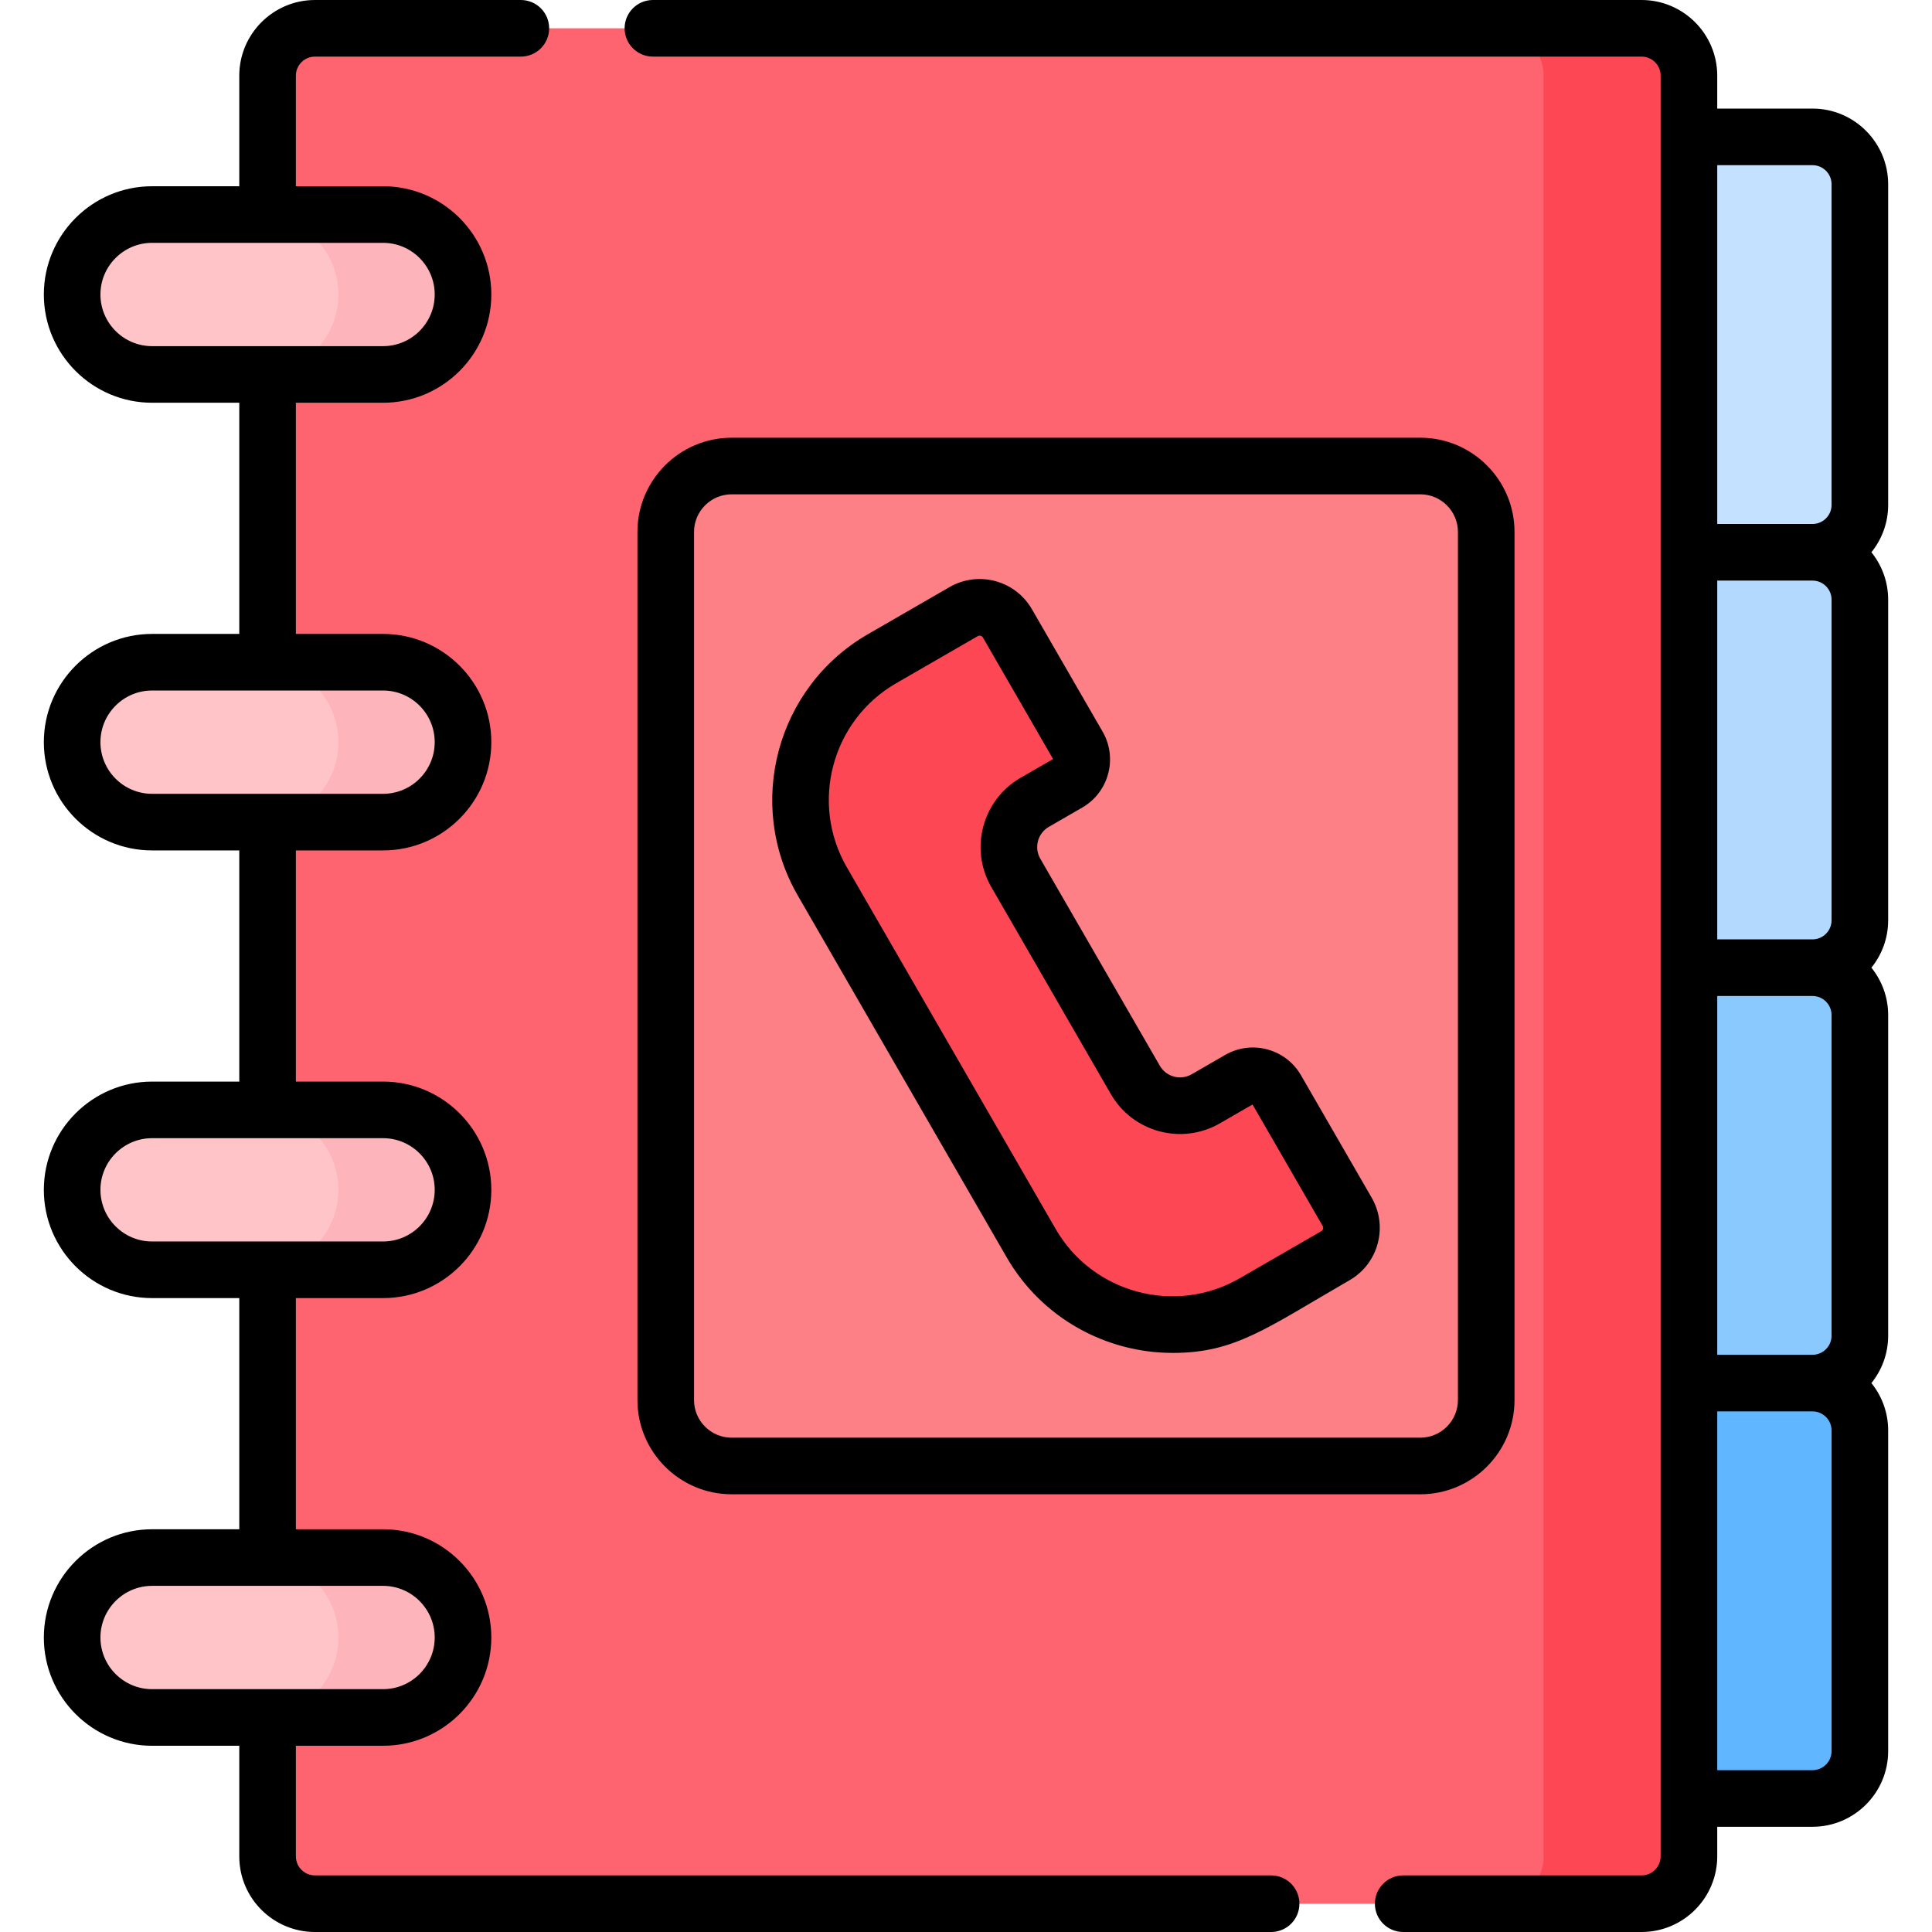 <svg id="Capa_1" enable-background="new 0 0 512 512" height="512" viewBox="0 0 512 512" width="512" xmlns="http://www.w3.org/2000/svg"><g><g><path d="m480.326 146.359h-76.381v-110.085h76.381c6.934 0 12.556 5.621 12.556 12.556v84.974c0 6.934-5.622 12.555-12.556 12.555z" fill="#c4e2ff"/><path d="m480.326 256.445h-76.381v-110.086h76.381c6.934 0 12.556 5.621 12.556 12.556v84.974c0 6.934-5.622 12.556-12.556 12.556z" fill="#b3dafe"/><path d="m480.326 366.53h-76.381v-110.085h76.381c6.934 0 12.556 5.621 12.556 12.556v84.974c0 6.934-5.622 12.555-12.556 12.555z" fill="#8ac9fe"/><path d="m480.326 476.616h-76.381v-110.086h76.381c6.934 0 12.556 5.621 12.556 12.556v84.974c0 6.935-5.622 12.556-12.556 12.556z" fill="#60b7ff"/><path d="m435.029 504.5h-351.562c-6.934 0-12.556-5.621-12.556-12.556v-471.888c0-6.934 5.621-12.556 12.556-12.556h351.562c6.934 0 12.556 5.621 12.556 12.556v471.888c0 6.935-5.622 12.556-12.556 12.556z" fill="#fe646f"/><g fill="#ffc4c8"><path d="m101.516 336.507h-61.21c-11.702 0-21.188-9.486-21.188-21.188 0-11.702 9.486-21.188 21.188-21.188h61.21c11.702 0 21.188 9.486 21.188 21.188 0 11.701-9.486 21.188-21.188 21.188z"/><path d="m101.516 217.869h-61.21c-11.702 0-21.188-9.486-21.188-21.188 0-11.702 9.486-21.188 21.188-21.188h61.21c11.702 0 21.188 9.486 21.188 21.188 0 11.702-9.486 21.188-21.188 21.188z"/><path d="m101.516 455.144h-61.21c-11.702 0-21.188-9.486-21.188-21.188 0-11.702 9.486-21.188 21.188-21.188h61.21c11.702 0 21.188 9.486 21.188 21.188 0 11.702-9.486 21.188-21.188 21.188z"/><path d="m101.516 99.232h-61.21c-11.702 0-21.188-9.486-21.188-21.188 0-11.702 9.486-21.188 21.188-21.188h61.21c11.702 0 21.188 9.486 21.188 21.188 0 11.702-9.486 21.188-21.188 21.188z"/></g><path d="m435.029 7.5h-38.522c6.934 0 12.556 5.621 12.556 12.556v471.888c0 6.934-5.622 12.556-12.556 12.556h38.522c6.935 0 12.556-5.621 12.556-12.556v-471.888c0-6.935-5.622-12.556-12.556-12.556z" fill="#fd4755"/><path d="m101.516 294.131h-33.019c11.702 0 21.188 9.486 21.188 21.188 0 11.702-9.486 21.188-21.188 21.188h33.019c11.702 0 21.188-9.486 21.188-21.188 0-11.702-9.486-21.188-21.188-21.188z" fill="#fdb4ba"/><path d="m101.516 175.493h-33.019c11.702 0 21.188 9.486 21.188 21.188 0 11.702-9.486 21.188-21.188 21.188h33.019c11.702 0 21.188-9.486 21.188-21.188 0-11.701-9.486-21.188-21.188-21.188z" fill="#fdb4ba"/><path d="m101.516 412.768h-33.019c11.702 0 21.188 9.486 21.188 21.188 0 11.702-9.486 21.188-21.188 21.188h33.019c11.702 0 21.188-9.486 21.188-21.188 0-11.702-9.486-21.188-21.188-21.188z" fill="#fdb4ba"/><path d="m101.516 56.856h-33.019c11.702 0 21.188 9.486 21.188 21.188 0 11.702-9.486 21.188-21.188 21.188h33.019c11.702 0 21.188-9.486 21.188-21.188 0-11.702-9.486-21.188-21.188-21.188z" fill="#fdb4ba"/><path d="m376.39 388.501h-182.492c-9.65 0-17.473-7.823-17.473-17.473v-230.056c0-9.65 7.823-17.473 17.473-17.473h182.492c9.65 0 17.473 7.823 17.473 17.473v230.057c0 9.649-7.823 17.472-17.473 17.472z" fill="#fd8087"/><path d="m357.018 321.155-18.728-32.438c-1.996-3.457-6.416-4.641-9.872-2.645l-8.861 5.116c-6.543 3.777-14.908 1.536-18.686-5.007l-31.677-54.867c-3.777-6.543-1.536-14.908 5.007-18.686l8.861-5.116c3.457-1.996 4.641-6.416 2.645-9.872l-18.728-32.438c-2.348-4.067-7.548-5.46-11.614-3.112l-7.756 4.478-13.873 8.01c-20.661 11.928-27.739 38.347-15.811 59.008l55.346 95.861c11.928 20.661 38.347 27.739 59.008 15.811l13.873-8.009 7.756-4.478c4.065-2.35 5.458-7.55 3.11-11.616z" fill="#fd4755"/></g><g><path d="m500.382 48.83c0-11.059-8.997-20.056-20.057-20.056h-25.24v-8.718c0-11.059-8.997-20.056-20.056-20.056h-262c-4.143 0-7.5 3.358-7.5 7.5s3.357 7.5 7.5 7.5h262c2.788 0 5.056 2.268 5.056 5.056v471.889c0 2.788-2.268 5.056-5.056 5.056h-63.172c-4.143 0-7.5 3.358-7.5 7.5s3.357 7.5 7.5 7.5h63.172c11.059 0 20.056-8.997 20.056-20.056v-7.829h25.24c11.06 0 20.057-8.997 20.057-20.056v-84.974c0-4.751-1.669-9.116-4.44-12.556 2.771-3.44 4.44-7.804 4.44-12.556v-84.974c0-4.751-1.669-9.116-4.44-12.556 2.771-3.44 4.44-7.804 4.44-12.556v-84.974c0-4.751-1.669-9.116-4.44-12.556 2.771-3.44 4.44-7.804 4.44-12.556zm-20.057-5.057c2.788 0 5.057 2.268 5.057 5.056v84.974c0 2.788-2.269 5.056-5.057 5.056h-25.24v-95.086zm5.057 115.142v84.974c0 2.788-2.269 5.056-5.057 5.056h-25.24v-95.085h25.24c2.788-.001 5.057 2.267 5.057 5.055zm0 110.085v84.974c0 2.788-2.269 5.056-5.057 5.056h-25.24v-95.085h25.24c2.788 0 5.057 2.268 5.057 5.055zm0 195.06c0 2.788-2.269 5.056-5.057 5.056h-25.24v-95.086h25.24c2.788 0 5.057 2.268 5.057 5.056z"/><path d="m336.857 497h-253.389c-1.492 0-2.562-.619-3.197-1.138 0 0-.001-.001-.001-.001-1.181-.966-1.858-2.394-1.858-3.917v-29.3h23.104c15.822 0 28.688-12.872 28.688-28.688 0-15.815-12.865-28.688-28.688-28.688h-23.105v-61.261h23.104c15.818 0 28.688-12.869 28.688-28.688 0-15.817-12.867-28.688-28.688-28.688h-23.104v-61.262h23.104c15.817 0 28.688-12.866 28.688-28.688 0-15.855-12.904-28.688-28.688-28.688h-23.104v-61.261h23.104c15.822 0 28.688-12.872 28.688-28.688 0-15.815-12.865-28.688-28.688-28.688h-23.104v-29.3c0-2.788 2.268-5.056 5.056-5.056h54.563c4.143 0 7.5-3.358 7.5-7.5s-3.357-7.5-7.5-7.5h-54.563c-11.059 0-20.056 8.997-20.056 20.056v29.3h-23.104c-15.819 0-28.688 12.869-28.688 28.688s12.869 28.688 28.688 28.688h23.104v61.262h-23.104c-15.819 0-28.688 12.869-28.688 28.688s12.869 28.688 28.688 28.688h23.104v61.262h-23.104c-15.819 0-28.688 12.869-28.688 28.688 0 15.818 12.869 28.688 28.688 28.688h23.104v61.262h-23.104c-15.819 0-28.688 12.869-28.688 28.688s12.869 28.688 28.688 28.688h23.104v29.3c0 11.201 9.098 20.053 20.056 20.056h253.391c4.143 0 7.5-3.358 7.5-7.5s-3.358-7.502-7.501-7.502zm-310.239-418.956c0-7.547 6.141-13.688 13.688-13.688h61.209c7.546 0 13.688 6.139 13.688 13.688 0 7.547-6.141 13.688-13.688 13.688-6.492 0-54.793 0-61.209 0-7.547 0-13.688-6.141-13.688-13.688zm0 118.637c0-7.547 6.141-13.688 13.688-13.688h61.209c7.548 0 13.688 6.141 13.688 13.688s-6.141 13.688-13.688 13.688c-6.492 0-54.793 0-61.209 0-7.547 0-13.688-6.14-13.688-13.688zm0 118.638c0-7.547 6.141-13.688 13.688-13.688h61.209c7.548 0 13.688 6.141 13.688 13.688 0 7.546-6.14 13.688-13.688 13.688h-61.208c-7.548-.001-13.689-6.141-13.689-13.688zm0 118.637c0-7.547 6.141-13.688 13.688-13.688h61.209c7.548 0 13.688 6.141 13.688 13.688 0 7.548-6.142 13.688-13.688 13.688-6.492 0-54.793 0-61.209 0-7.547 0-13.688-6.141-13.688-13.688z"/><g><path d="m376.391 396.001h-182.493c-13.77 0-24.973-11.203-24.973-24.973v-230.056c0-13.77 11.203-24.973 24.973-24.973h182.492c13.77 0 24.973 11.203 24.973 24.973v230.057c0 13.769-11.203 24.972-24.972 24.972zm-182.493-265.002c-5.499 0-9.973 4.474-9.973 9.973v230.057c0 5.499 4.474 9.973 9.973 9.973h182.492c5.499 0 9.973-4.474 9.973-9.973v-230.057c0-5.499-4.474-9.973-9.973-9.973z"/></g><g><path d="m310.765 358.534c-17.535 0-34.61-9.092-43.99-25.338l-55.346-95.861c-13.977-24.21-5.652-55.276 18.557-69.253l21.629-12.487c7.66-4.422 17.438-1.803 21.859 5.857l18.729 32.438c4.06 7.033 1.642 16.057-5.391 20.117l-8.861 5.116c-2.95 1.704-3.965 5.49-2.262 8.441l31.678 54.866c1.706 2.955 5.482 3.971 8.44 2.262l8.861-5.116c7.065-4.079 16.055-1.645 20.117 5.391l18.729 32.438c4.411 7.642 1.784 17.448-5.857 21.859-22.211 12.823-30.321 19.27-46.892 19.27zm-51.158-190.086c-.171 0-.336.045-.493.136l-21.629 12.487c-17.046 9.841-22.907 31.716-13.066 48.763l55.346 95.861c9.842 17.046 31.719 22.906 48.763 13.066l21.629-12.488c.479-.276.644-.891.367-1.37l-18.592-32.201-8.625 4.979c-10.137 5.855-23.078 2.386-28.931-7.752l-31.678-54.867c-5.838-10.114-2.36-23.092 7.752-28.931l8.625-4.979-18.592-32.202c-.138-.238-.343-.396-.608-.467-.091-.023-.18-.035-.268-.035z"/></g></g></g></svg>
